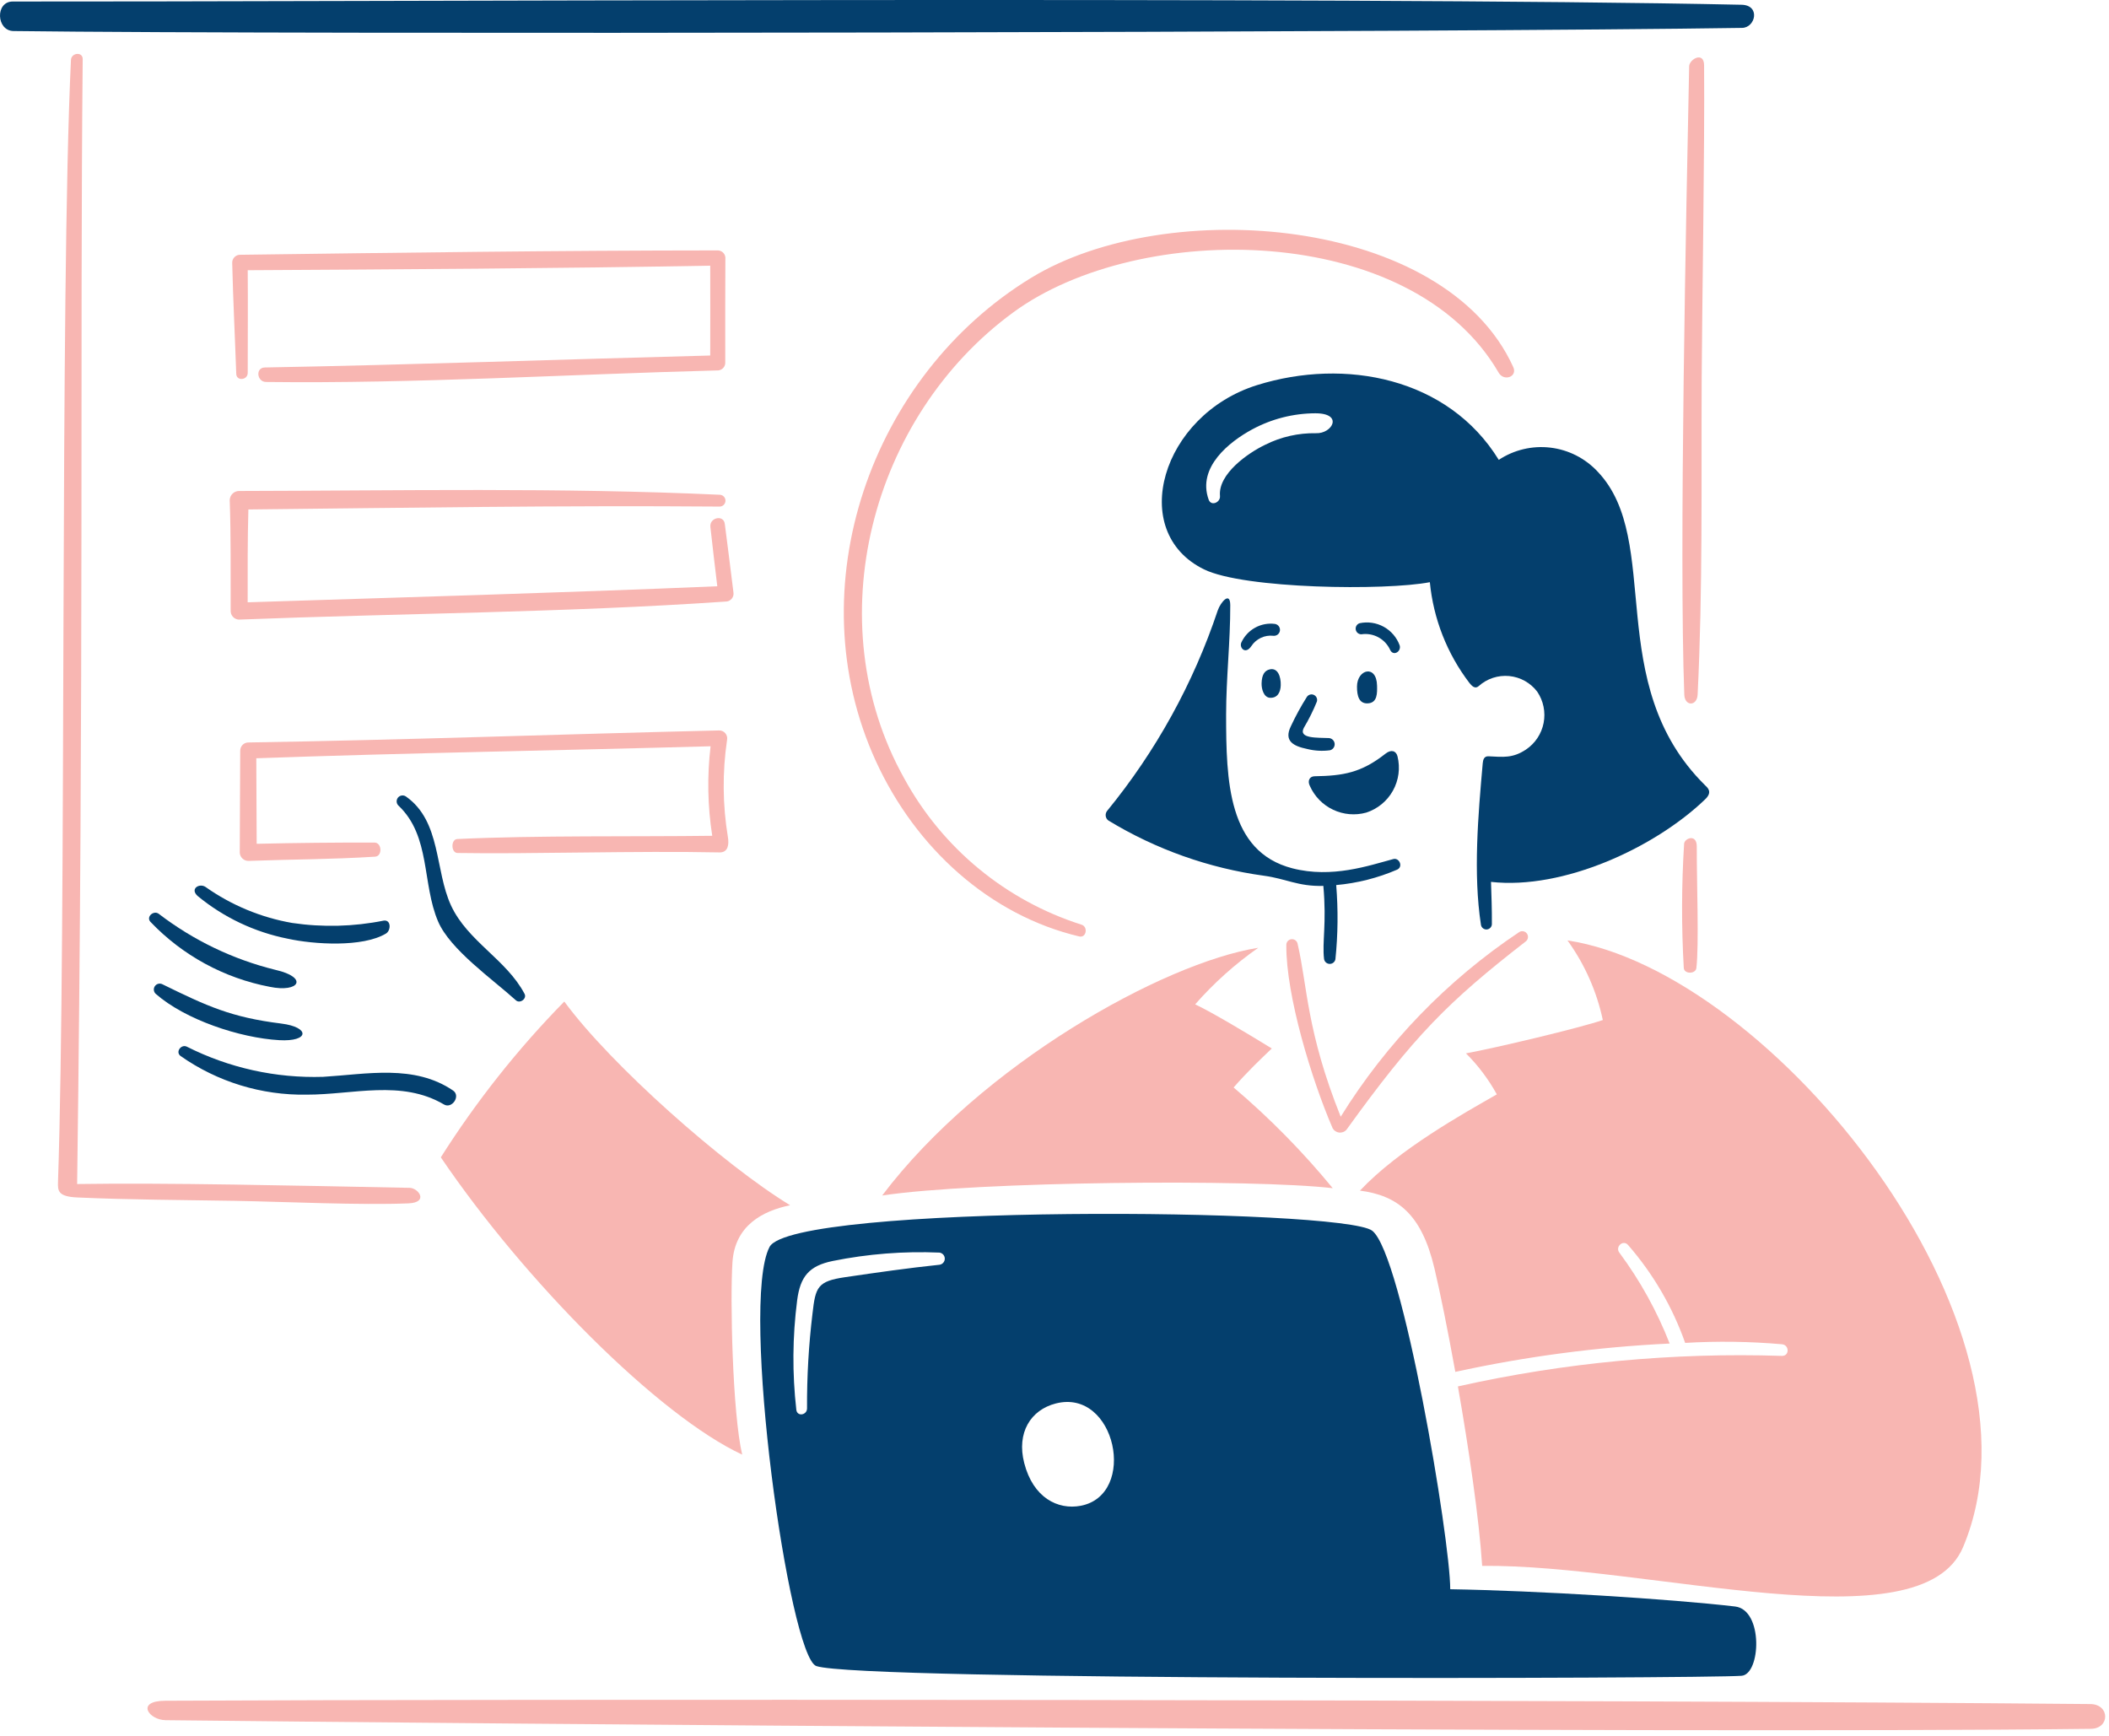 <svg width="294" height="242" viewBox="0 0 294 242" fill="none" xmlns="http://www.w3.org/2000/svg">
<path d="M242.854 3.888C203.675 4.505 42.255 4.841 1.88 4.327C-0.517 4.297 -0.699 0.211 1.782 0.211C43.402 0.262 187.279 -0.531 242.776 0.663C245.447 0.717 244.722 3.858 242.854 3.888Z" fill="#043F6D"/>
<path d="M194.778 121.233C192.075 122.4 189.203 123.128 186.27 123.39C186.552 126.836 186.515 130.302 186.159 133.741C186.12 133.927 186.017 134.093 185.868 134.21C185.719 134.327 185.533 134.387 185.343 134.38C185.154 134.373 184.973 134.3 184.832 134.172C184.692 134.045 184.601 133.872 184.576 133.684C184.294 131.332 184.952 128.784 184.478 123.506C180.958 123.601 179.308 122.51 176.216 122.09C168.525 121.039 161.133 118.416 154.501 114.384C154.303 114.233 154.174 114.011 154.14 113.765C154.106 113.519 154.17 113.269 154.318 113.07C161.124 104.76 166.357 95.279 169.761 85.091C170.163 83.94 171.495 82.393 171.501 84.375C171.517 89.456 170.924 94.534 170.924 99.622C170.924 108.856 171.17 118.735 180.166 121.056C185.684 122.475 190.818 120.675 194.233 119.763C195.044 119.539 195.646 120.813 194.778 121.233Z" fill="#043F6D"/>
<path d="M181.754 101.475C180.965 103.002 183.653 102.821 185.265 102.898C185.469 102.915 185.659 103.004 185.804 103.148C185.948 103.292 186.037 103.483 186.054 103.687C186.071 103.89 186.016 104.093 185.898 104.259C185.779 104.426 185.606 104.545 185.408 104.596C184.342 104.739 183.259 104.678 182.216 104.415C180.353 104.028 178.931 103.342 179.945 101.255C180.601 99.846 181.346 98.48 182.175 97.166C182.277 97.007 182.433 96.89 182.615 96.838C182.796 96.785 182.991 96.8 183.162 96.881C183.333 96.961 183.469 97.101 183.544 97.274C183.62 97.447 183.63 97.642 183.572 97.822C183.059 99.084 182.452 100.305 181.754 101.475Z" fill="#043F6D"/>
<path d="M191.965 95.592C191.983 96.558 192.056 98.022 190.632 98.06C189.485 98.091 189.163 97.077 189.169 95.721C189.175 93.279 191.907 92.598 191.965 95.592Z" fill="#043F6D"/>
<path d="M178.539 95.53C178.515 96.454 178.122 97.325 177.055 97.282C176.165 97.246 175.844 96.042 175.87 95.249C175.907 94.078 176.276 93.48 177.016 93.318C178.153 93.068 178.571 94.371 178.539 95.53Z" fill="#043F6D"/>
<path d="M177.509 88.637C176.912 88.568 176.309 88.667 175.766 88.923C175.223 89.179 174.762 89.581 174.435 90.085C173.611 91.304 172.729 90.303 173.042 89.581C173.444 88.703 174.117 87.976 174.962 87.509C175.807 87.041 176.78 86.857 177.737 86.983C177.951 87.02 178.143 87.138 178.271 87.313C178.399 87.488 178.454 87.706 178.425 87.921C178.395 88.136 178.283 88.331 178.112 88.465C177.941 88.598 177.724 88.66 177.509 88.637Z" fill="#043F6D"/>
<path d="M189.768 88.43C189.58 88.428 189.399 88.36 189.256 88.238C189.114 88.115 189.02 87.946 188.991 87.76C188.962 87.574 189 87.384 189.098 87.224C189.196 87.064 189.349 86.944 189.527 86.885C190.676 86.639 191.875 86.817 192.903 87.385C193.931 87.954 194.718 88.876 195.12 89.98C195.368 90.842 194.217 91.549 193.78 90.582C193.434 89.837 192.856 89.225 192.133 88.837C191.409 88.449 190.58 88.306 189.768 88.43Z" fill="#043F6D"/>
<path d="M182.598 109.57C183.245 111.027 184.394 112.204 185.835 112.886C187.276 113.569 188.914 113.712 190.451 113.289C192.037 112.777 193.369 111.683 194.179 110.227C194.989 108.771 195.217 107.062 194.816 105.445C194.632 104.692 193.958 104.43 193.148 105.068C189.76 107.738 187.253 108.155 183.25 108.221C182.6 108.232 182.219 108.814 182.598 109.57Z" fill="#043F6D"/>
<path d="M73.124 138.554C73.482 139.233 72.48 139.961 71.92 139.457C68.68 136.524 62.747 132.384 61.074 128.471C58.816 123.203 60.049 116.607 55.582 112.345C55.421 112.207 55.319 112.013 55.298 111.802C55.276 111.591 55.337 111.38 55.466 111.213C55.596 111.045 55.786 110.934 55.995 110.903C56.205 110.871 56.418 110.921 56.592 111.043C61.528 114.515 60.592 121.313 62.878 126.243C65.196 131.235 70.584 133.752 73.124 138.554Z" fill="#043F6D"/>
<path d="M40.109 130.867C35.505 129.953 31.198 127.914 27.573 124.931C26.41 123.906 27.803 123.08 28.652 123.653C32.257 126.2 36.383 127.915 40.731 128.672C44.975 129.3 49.296 129.189 53.502 128.344C54.539 128.206 54.516 129.723 53.803 130.15C50.558 132.099 43.751 131.669 40.109 130.867Z" fill="#043F6D"/>
<path d="M20.974 128.52C20.329 127.815 21.413 126.877 22.12 127.389C26.95 131.095 32.496 133.759 38.407 135.214C43.024 136.268 41.744 138.429 37.599 137.574C31.248 136.364 25.435 133.199 20.974 128.52Z" fill="#043F6D"/>
<path d="M38.913 145.012C33.427 144.694 25.83 142.166 21.712 138.557C21.568 138.425 21.475 138.246 21.451 138.051C21.427 137.857 21.473 137.66 21.581 137.497C21.689 137.333 21.852 137.214 22.04 137.16C22.228 137.106 22.43 137.121 22.608 137.203C28.867 140.27 32.205 141.827 39.2 142.696C43.261 143.201 43.142 145.257 38.913 145.012Z" fill="#043F6D"/>
<path d="M63.158 152.034C64.261 152.787 63.007 154.639 61.883 153.974C55.951 150.481 49.195 152.62 42.751 152.609C36.467 152.716 30.311 150.828 25.168 147.217C24.426 146.661 25.243 145.551 26.027 145.91C31.916 148.884 38.458 150.333 45.052 150.124C51.142 149.756 57.743 148.347 63.158 152.034Z" fill="#043F6D"/>
<path d="M291.474 241.02C231.237 241.753 59.73 240.243 23.096 239.816C20.736 239.789 18.864 237.125 23.028 237.107C70.133 236.865 221.324 236.922 291.386 237.567C294.145 237.585 294.153 240.987 291.474 241.02Z" fill="#F8B6B2"/>
<path d="M175.403 132.132C162.159 134.239 136.792 148.4 122.977 166.668C136.071 164.686 174.688 164.348 185.786 165.649C181.61 160.565 176.987 155.865 171.97 151.608C173.897 149.4 175.709 147.683 177.293 146.172C174.122 144.216 168.909 141.094 166.608 140.02C169.215 137.049 172.167 134.401 175.403 132.132Z" fill="#F8B6B2"/>
<path d="M204.36 146.851C206.058 148.543 207.506 150.469 208.661 152.57C204.019 155.231 195.014 160.213 189.58 165.988C194.769 166.668 198.158 169.186 199.964 176.824C200.741 180.1 201.812 185.357 202.875 191.258C212.707 189.109 222.702 187.788 232.754 187.307C230.991 182.791 228.633 178.529 225.743 174.636C225.123 173.815 226.273 172.774 226.957 173.57C230.448 177.576 233.148 182.207 234.917 187.217C239.42 186.951 243.936 187.015 248.43 187.408C249.454 187.524 249.466 189.055 248.406 189.029C233.23 188.535 218.052 189.965 203.236 193.285C204.748 201.912 206.172 211.551 206.619 218.301C229.946 218.074 267.79 229.6 273.655 215.696C286.79 184.556 246.897 135.409 218.511 131.106C220.907 134.422 222.585 138.202 223.437 142.204C220.328 143.283 208.439 146.113 204.36 146.851Z" fill="#F8B6B2"/>
<path d="M186.898 155.685C182.127 143.779 182.257 137.442 180.896 131.606C180.865 131.404 180.757 131.223 180.596 131.098C180.435 130.974 180.232 130.916 180.029 130.937C179.826 130.958 179.639 131.056 179.507 131.211C179.375 131.366 179.307 131.566 179.317 131.77C179.269 138.814 182.859 150.549 185.774 157.295C185.866 157.459 185.996 157.598 186.152 157.702C186.308 157.806 186.487 157.872 186.673 157.894C186.859 157.915 187.048 157.893 187.224 157.829C187.4 157.764 187.559 157.659 187.687 157.521C197.127 144.411 201.844 139.675 212.669 131.267C212.838 131.148 212.953 130.968 212.992 130.765C213.03 130.563 212.989 130.353 212.876 130.18C212.763 130.007 212.588 129.885 212.387 129.839C212.186 129.792 211.975 129.826 211.798 129.932C201.751 136.637 193.261 145.419 186.898 155.685Z" fill="#F8B6B2"/>
<path d="M110.143 168.027C100.857 162.366 85.117 148.437 78.664 139.626C72.178 146.241 66.409 153.521 61.451 161.347C73.199 178.672 91.803 197.362 103.462 202.792C102.108 197.016 101.763 181.05 102.108 175.954C102.453 170.858 106.293 168.82 110.143 168.027Z" fill="#F8B6B2"/>
<path d="M56.935 167.764C59.815 167.644 58.334 165.624 57.106 165.6C40.702 165.278 23.121 164.877 10.753 165.07C11.709 93.604 11.137 48.51 11.528 8.242C11.539 7.175 9.939 7.339 9.891 8.355C8.329 41.092 9.289 129.253 8.085 164.826C8.043 166.045 8.127 166.823 10.764 166.941C18.149 167.272 25.346 167.285 32.773 167.413C39.598 167.532 50.321 168.041 56.935 167.764Z" fill="#F8B6B2"/>
<path d="M236.655 96.83C237.379 82.157 237.153 67.289 237.22 52.584C237.259 43.891 237.653 20.552 237.555 9.098C237.539 7.114 235.493 8.245 235.472 9.249C235.077 28.697 234.052 77.26 234.795 96.851C234.858 98.501 236.582 98.477 236.655 96.83Z" fill="#F8B6B2"/>
<path d="M34.533 51.982C34.533 47.212 34.574 42.444 34.533 37.673C56.021 37.55 77.523 37.428 99.008 37.039C99.026 41.214 99.008 45.389 99.008 49.564C78.484 50.089 57.498 50.863 36.913 51.231C35.587 51.255 35.802 53.236 37.084 53.252C57.87 53.504 79.293 52.178 100.143 51.638C100.418 51.609 100.672 51.475 100.851 51.263C101.03 51.051 101.121 50.778 101.103 50.501C101.103 45.627 101.086 40.751 101.119 35.876C101.09 35.598 100.954 35.342 100.74 35.162C100.527 34.982 100.251 34.892 99.972 34.91C77.773 34.923 55.558 35.226 33.358 35.522C33.074 35.552 32.813 35.69 32.629 35.908C32.445 36.126 32.352 36.407 32.371 36.692C32.494 41.839 32.756 46.974 32.934 52.118C32.959 53.164 34.532 53.016 34.533 51.982Z" fill="#F8B6B2"/>
<path d="M33.281 86.381C55.723 85.505 78.829 85.403 101.134 83.867C101.298 83.87 101.46 83.838 101.609 83.771C101.758 83.704 101.89 83.605 101.996 83.481C102.102 83.357 102.179 83.21 102.222 83.053C102.264 82.895 102.271 82.73 102.242 82.569C101.848 79.388 101.452 76.206 101.038 73.028C100.865 71.708 98.884 72.159 99.029 73.455C99.33 76.217 99.664 78.977 99.992 81.732C78.203 82.652 56.221 83.273 34.526 83.969C34.526 79.654 34.503 75.333 34.625 71.026C56.56 70.799 78.119 70.444 100.295 70.624C100.508 70.628 100.715 70.548 100.872 70.402C101.028 70.256 101.121 70.055 101.132 69.841C101.143 69.627 101.07 69.418 100.929 69.257C100.788 69.096 100.59 68.996 100.377 68.978C78.116 67.953 55.761 68.404 33.406 68.45C33.233 68.44 33.059 68.465 32.896 68.523C32.732 68.581 32.582 68.671 32.453 68.787C32.325 68.904 32.22 69.044 32.146 69.201C32.072 69.358 32.03 69.528 32.022 69.702C32.207 74.838 32.138 79.993 32.156 85.135C32.144 85.449 32.255 85.754 32.465 85.987C32.675 86.22 32.968 86.361 33.281 86.381Z" fill="#F8B6B2"/>
<path d="M99.288 116.52C88.512 116.663 74.803 116.449 63.749 116.971C62.824 117.015 62.866 118.902 63.773 118.917C73.726 119.087 88.787 118.595 100.293 118.837C101.565 118.864 101.623 117.633 101.474 116.718C100.731 112.227 100.691 107.647 101.356 103.144C101.386 102.981 101.38 102.814 101.338 102.654C101.295 102.494 101.217 102.346 101.11 102.221C101.003 102.095 100.869 101.995 100.718 101.928C100.567 101.86 100.403 101.828 100.237 101.833C78.343 102.35 56.443 103.16 34.55 103.511C34.256 103.531 33.98 103.664 33.782 103.883C33.584 104.101 33.479 104.388 33.487 104.683C33.448 109.421 33.457 114.164 33.424 118.896C33.445 119.208 33.586 119.499 33.817 119.709C34.048 119.919 34.352 120.03 34.664 120.02C40.985 119.789 45.962 119.823 52.285 119.433C53.338 119.369 53.249 117.468 52.205 117.465C46.73 117.452 41.256 117.509 35.782 117.636C35.76 113.662 35.755 109.687 35.728 105.713C56.831 104.96 77.95 104.629 99.057 104.039C98.564 108.19 98.641 112.39 99.288 116.52Z" fill="#F8B6B2"/>
<path d="M150.449 130.552C151.445 130.788 151.716 129.189 150.75 128.906C140.211 125.548 131.371 118.258 126.069 108.551C113.832 86.696 121.403 58.055 141.284 43.526C158.892 30.657 196.718 30.919 208.914 51.953C209.652 53.225 211.567 52.53 210.953 51.177C201.418 30.16 162.716 27.15 143.737 38.738C121.39 52.389 111.025 81.91 122.096 106.105C127.664 118.278 138.006 127.605 150.449 130.552Z" fill="#F8B6B2"/>
<path d="M236.479 134.957C236.861 131.712 236.521 123.068 236.535 118.01C236.535 116.195 234.831 116.861 234.77 117.621C234.408 123.395 234.392 129.185 234.724 134.96C234.792 135.823 236.38 135.809 236.479 134.957Z" fill="#F8B6B2"/>
<path d="M241.876 223.967C232.893 222.914 214.264 221.759 202.167 221.559C202.167 214.614 195.524 174.905 191.297 171.584C187.249 168.402 110.447 167.809 107.276 173.841C103.107 181.781 109.997 230.973 113.802 232.271C119.992 234.378 237.644 234.028 242.777 233.626C245.461 233.423 245.843 224.429 241.876 223.967ZM130.984 176.321C126.523 176.788 122.255 177.405 117.806 178.056C113.955 178.621 113.683 179.427 113.264 183.124C112.734 187.512 112.48 191.93 112.503 196.351C112.503 197.291 111.135 197.538 111.01 196.548C110.434 191.475 110.472 186.351 111.124 181.288C111.555 177.965 112.78 176.472 116.091 175.796C120.986 174.807 125.983 174.415 130.973 174.628C131.176 174.658 131.361 174.759 131.496 174.913C131.63 175.068 131.705 175.265 131.706 175.47C131.707 175.675 131.635 175.873 131.503 176.029C131.37 176.186 131.186 176.289 130.984 176.321ZM150.648 209.926C147.465 210.528 144.017 208.806 142.775 203.951C141.696 199.737 143.678 196.557 147.179 195.662C155.562 193.519 158.624 208.401 150.648 209.926Z" fill="#043F6D"/>
<path d="M237.665 109.451C223.353 95.27 231.885 75.387 222.731 65.766C221 63.9 218.663 62.709 216.136 62.406C213.608 62.103 211.056 62.707 208.932 64.111C201.881 52.644 187.5 49.869 175.256 53.684C161.911 57.843 157.13 74.134 167.842 79.377C173.456 82.125 193.163 82.358 199.325 81.165C199.818 86.267 201.726 91.129 204.834 95.205C205.153 95.589 205.599 96.12 206.128 95.656C206.701 95.14 207.375 94.749 208.107 94.506C208.839 94.264 209.614 94.177 210.381 94.249C211.149 94.322 211.893 94.553 212.567 94.929C213.24 95.304 213.829 95.815 214.294 96.43C214.723 97.063 215.022 97.774 215.174 98.523C215.327 99.271 215.33 100.043 215.184 100.793C215.037 101.543 214.744 102.256 214.321 102.893C213.898 103.529 213.354 104.076 212.719 104.501C210.878 105.719 209.566 105.541 207.504 105.437C206.858 105.406 206.738 105.946 206.694 106.439C206.058 113.609 205.352 121.79 206.446 128.921C206.474 129.119 206.578 129.298 206.737 129.42C206.895 129.542 207.095 129.598 207.293 129.575C207.492 129.552 207.674 129.453 207.8 129.298C207.927 129.143 207.988 128.945 207.971 128.746C207.986 126.814 207.913 124.881 207.85 122.947C217.926 124.075 230.684 118.181 237.695 111.443C238.806 110.388 238.011 109.794 237.665 109.451ZM183.456 60.395C181 60.351 178.569 60.903 176.372 62.004C173.933 63.175 169.791 66.085 170.069 69.137C170.152 70.052 168.837 70.612 168.495 69.668C166.847 65.121 171.434 61.567 174.493 59.898C177.217 58.412 180.269 57.628 183.372 57.618C187.342 57.623 185.703 60.49 183.456 60.395Z" fill="#043F6D"/>
</svg>
